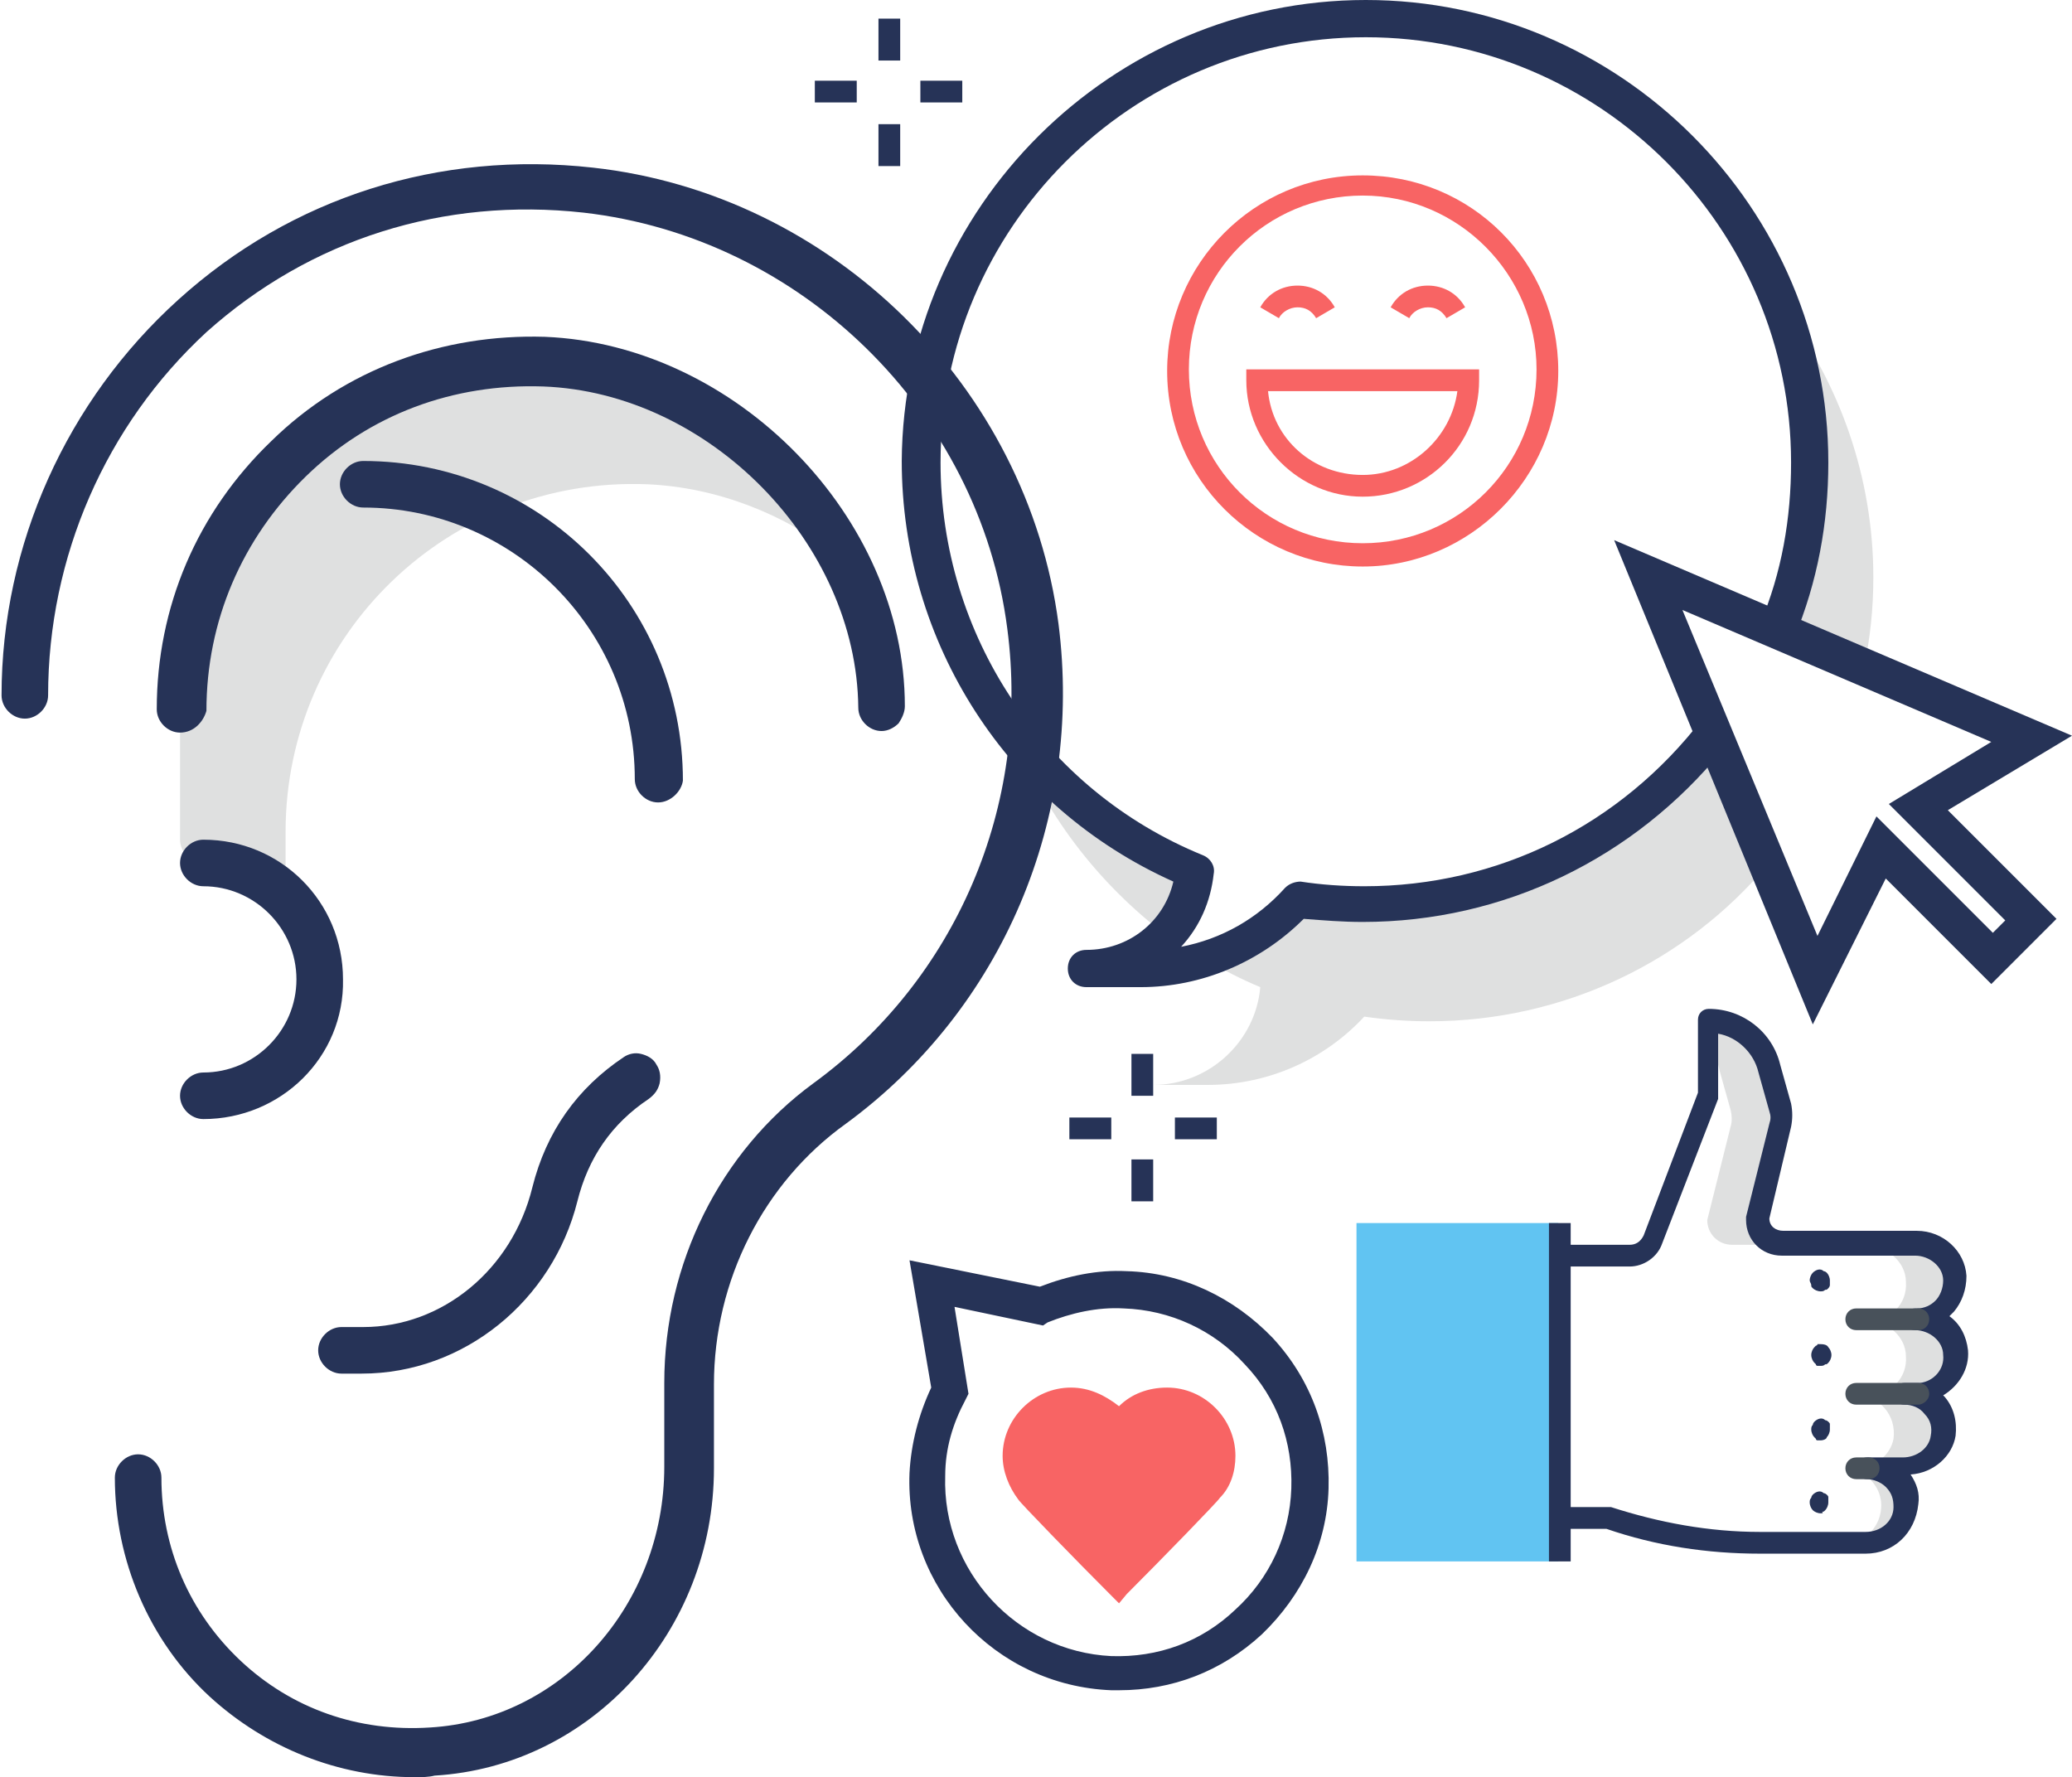 <?xml version="1.0" encoding="utf-8"?>
<!-- Generator: Adobe Illustrator 22.1.0, SVG Export Plug-In . SVG Version: 6.00 Build 0)  -->
<svg version="1.1" id="Layer_1" xmlns="http://www.w3.org/2000/svg" xmlns:xlink="http://www.w3.org/1999/xlink" x="0px" y="0px"
	 viewBox="0 0 133.5 114.5" style="enable-background:new 0 0 133.5 114.5;" xml:space="preserve">
<style type="text/css">
	.st0{fill:#DFE0E0;}
	.st1{fill:#263357;}
	.st2{fill:#48515A;}
	.st3{fill:#61C4F2;}
	.st4{fill:#F86464;}
</style>
<g>
	<g>
		<path class="st0" d="M13.1,55.6c2.1,0,3.9,0.8,5.3,2.2v-1.1v-3.1c0-12.7,10.5-22.9,23.3-22.4c4.5,0.2,8.8,1.9,12.3,4.6
			c-3.8-7-11.2-12.1-19.1-12.4C22.1,22.8,11.6,33,11.6,45.7v3.1v5.3C11.6,54.9,12.3,55.6,13.1,55.6L13.1,55.6L13.1,55.6
			C13.1,55.6,13.1,55.6,13.1,55.6z"/>
	</g>
</g>
<g>
	<g>
		<path class="st0" d="M65.2,47c2,5.3,5.5,9.9,10,13.3c1-1.1,1.7-2.5,1.9-4.1C72.4,54.2,68.3,51,65.2,47z"/>
	</g>
	<g>
		<path class="st0" d="M110.5,47.4c-5.2,6.7-13.4,10.9-22.5,10.9c-1.4,0-2.9-0.1-4.2-0.3c-1.7,1.8-3.8,3.1-6.1,3.8
			c1.1,0.7,2.3,1.3,3.5,1.8c-0.3,3.5-3.3,6.3-6.9,6.3h3.5c4,0,7.6-1.7,10.1-4.4c1.4,0.2,2.8,0.3,4.2,0.3c8.7,0,16.6-3.9,21.8-10.1
			L110.5,47.4z"/>
		<path class="st0" d="M114.5,40.6l5.6,2.4c0.4-1.9,0.6-3.8,0.6-5.8c0-6.5-2.2-12.5-5.8-17.3c1.1,3.1,1.7,6.4,1.7,9.8
			C116.6,33.6,115.8,37.2,114.5,40.6z"/>
	</g>
</g>
<g>
	<path class="st0" d="M111.5,71.5c0.1,0.4,0.1,0.8,0,1.1l-1.5,6c0,0.9,0.7,1.6,1.6,1.6h3.1c-0.9,0-1.6-0.7-1.6-1.6l1.5-6
		c0.1-0.4,0.1-0.8,0-1.1L114,69c-0.5-1.8-2.1-3.1-4-3.1v1.5c0.4,0.5,0.7,1,0.8,1.6L111.5,71.5z"/>
</g>
<g>
	<path class="st0" d="M123.4,85.1h0.1c1.4,0,2.5-1.1,2.4-2.5c-0.1-1.3-1.2-2.3-2.5-2.3h-3.1c1.3,0,2.5,1,2.5,2.3
		c0.1,1.4-1,2.5-2.4,2.5h-0.1c1.3,0,2.5,1,2.5,2.3c0.1,1.3-0.9,2.4-2.2,2.5c-0.1,0-1,0-1,0c1.5,0,2.6,1.3,2.4,2.8
		c-0.2,1.1-1.3,1.9-2.4,2v0.1c1,0.3,1.7,1.3,1.6,2.4c-0.1,1.3-1.2,2.3-2.5,2.3h1.6c1.3,0,2.5-1,2.5-2.3c0.1-1.4-1-2.5-2.4-2.5h2.3
		c1.2,0,2.3-0.8,2.5-2c0.3-1.5-0.9-2.8-2.4-2.8c0.1,0,1,0,1,0c1.3-0.1,2.2-1.2,2.2-2.5C125.9,86,124.7,85.1,123.4,85.1z"/>
</g>
<g>
	<path class="st1" d="M120.2,100.1h-6.8c-3.4,0-6.7-0.5-9.9-1.6h-3.1c-0.4,0-0.7-0.3-0.7-0.7c0-0.4,0.3-0.7,0.7-0.7h3.2
		c0.1,0,0.1,0,0.2,0c3.1,1,6.3,1.6,9.6,1.6h6.8c1,0,1.8-0.7,1.8-1.6c0-0.5-0.1-0.9-0.5-1.3c-0.3-0.3-0.8-0.5-1.2-0.5
		c-0.4,0-0.7-0.3-0.7-0.7c0-0.4,0.3-0.7,0.7-0.7h2.3c0.9,0,1.7-0.6,1.8-1.4c0.1-0.5,0-1-0.4-1.4c-0.3-0.4-0.8-0.6-1.3-0.6h0
		c-0.4,0-0.7-0.3-0.7-0.7c0-0.4,0.3-0.7,0.7-0.7l0.1,0c0.2,0,0.7,0,0.9,0c0.9-0.1,1.6-0.9,1.5-1.8c0-0.9-0.9-1.6-1.8-1.6
		c-0.4,0-0.7-0.3-0.7-0.7c0-0.4,0.3-0.7,0.7-0.7h0.1c0.5,0,0.9-0.2,1.2-0.5c0.3-0.3,0.5-0.8,0.5-1.3c0-0.9-0.9-1.6-1.8-1.6h-8.6
		c-1.3,0-2.3-1-2.3-2.3c0-0.1,0-0.1,0-0.2l1.5-6c0.1-0.3,0.1-0.5,0-0.8l-0.7-2.5c-0.3-1.3-1.4-2.3-2.6-2.5v4c0,0.1,0,0.2,0,0.2
		l-3.6,9.3c-0.3,0.9-1.2,1.5-2.1,1.5h-4.5c-0.4,0-0.7-0.3-0.7-0.7c0-0.4,0.3-0.7,0.7-0.7h4.5c0.4,0,0.7-0.2,0.9-0.6l3.5-9.2v-4.7
		c0-0.4,0.3-0.7,0.7-0.7c2.2,0,4.1,1.5,4.6,3.6l0.7,2.5c0.1,0.5,0.1,1,0,1.5l-1.4,5.9c0,0.5,0.4,0.8,0.9,0.8h8.6
		c1.7,0,3.1,1.3,3.2,2.9c0,0.9-0.3,1.7-0.8,2.3c-0.1,0.1-0.2,0.2-0.3,0.3c0.7,0.5,1.1,1.3,1.2,2.2c0.1,1.2-0.6,2.3-1.6,2.9
		c0,0,0.1,0.1,0.1,0.1c0.6,0.7,0.8,1.6,0.7,2.5c-0.2,1.3-1.4,2.4-2.9,2.5c0.4,0.6,0.6,1.2,0.5,1.9C123.4,98.8,122,100.1,120.2,100.1
		z"/>
</g>
<g>
	<path class="st2" d="M123.6,85.7h-4c-0.4,0-0.7-0.3-0.7-0.7c0-0.4,0.3-0.7,0.7-0.7h4c0.4,0,0.7,0.3,0.7,0.7
		C124.3,85.4,124,85.7,123.6,85.7z"/>
</g>
<g>
	<path class="st2" d="M123.6,90.5h-4c-0.4,0-0.7-0.3-0.7-0.7c0-0.4,0.3-0.7,0.7-0.7h4c0.4,0,0.7,0.3,0.7,0.7
		C124.3,90.2,123.9,90.5,123.6,90.5z"/>
</g>
<g>
	<path class="st2" d="M120.4,95.3h-0.8c-0.4,0-0.7-0.3-0.7-0.7c0-0.4,0.3-0.7,0.7-0.7h0.8c0.4,0,0.7,0.3,0.7,0.7
		C121.1,95,120.8,95.3,120.4,95.3z"/>
</g>
<g>
	<path class="st1" d="M117.3,83.2c-0.2,0-0.4-0.1-0.5-0.2c-0.1-0.1-0.1-0.1-0.1-0.2c0-0.1-0.1-0.2-0.1-0.3c0-0.2,0.1-0.4,0.2-0.5
		c0.2-0.2,0.5-0.3,0.7-0.1c0.1,0,0.2,0.1,0.2,0.1c0.1,0.1,0.2,0.3,0.2,0.5c0,0.1,0,0.2,0,0.3c0,0.1-0.1,0.2-0.1,0.2
		c-0.1,0.1-0.1,0.1-0.2,0.1C117.5,83.2,117.4,83.2,117.3,83.2z"/>
</g>
<g>
	<path class="st1" d="M117.3,88c0,0-0.1,0-0.1,0c0,0-0.1,0-0.1,0c0,0-0.1,0-0.1-0.1c0,0-0.1-0.1-0.1-0.1c-0.1-0.1-0.2-0.3-0.2-0.5
		c0-0.2,0.1-0.4,0.2-0.5c0,0,0.1-0.1,0.1-0.1c0,0,0.1,0,0.1-0.1c0,0,0.1,0,0.1,0c0.2,0,0.5,0,0.6,0.2c0.1,0.1,0.2,0.3,0.2,0.5
		c0,0.2-0.1,0.4-0.2,0.5c-0.1,0.1-0.1,0.1-0.2,0.1C117.5,88,117.4,88,117.3,88z"/>
</g>
<g>
	<path class="st1" d="M117.3,92.8c0,0-0.1,0-0.1,0c0,0-0.1,0-0.1,0c0,0-0.1,0-0.1-0.1c0,0-0.1-0.1-0.1-0.1c-0.1-0.1-0.2-0.3-0.2-0.5
		c0-0.1,0-0.2,0.1-0.3c0-0.1,0.1-0.2,0.1-0.2c0.2-0.2,0.5-0.3,0.7-0.1c0.1,0,0.2,0.1,0.2,0.1c0.1,0.1,0.1,0.1,0.1,0.2
		c0,0.1,0,0.2,0,0.3c0,0.2-0.1,0.4-0.2,0.5C117.7,92.7,117.5,92.8,117.3,92.8z"/>
</g>
<g>
	<rect x="87.4" y="78.8" class="st3" width="13" height="21.8"/>
</g>
<g>
	<path class="st1" d="M117.3,97.5c-0.2,0-0.4-0.1-0.5-0.2c-0.1-0.1-0.2-0.3-0.2-0.5c0-0.1,0-0.2,0.1-0.3c0-0.1,0.1-0.2,0.1-0.2
		c0.2-0.2,0.5-0.3,0.7-0.1c0.1,0,0.2,0.1,0.2,0.1c0.1,0.1,0.1,0.1,0.1,0.2c0,0.1,0,0.2,0,0.3c0,0.2-0.1,0.4-0.2,0.5
		c-0.1,0.1-0.1,0.1-0.2,0.1C117.5,97.5,117.4,97.5,117.3,97.5z"/>
</g>
<path class="st1" d="M88,0.5c-16.1,0-29.3,13.1-29.3,29.3c0,11.7,6.9,22.2,17.6,26.8c-0.5,3-3.1,5.2-6.1,5.2c-0.4,0-0.7,0.3-0.7,0.7
	c0,0.4,0.3,0.7,0.7,0.7h3.5c3.9,0,7.6-1.6,10.4-4.4c1.3,0.2,2.7,0.3,4,0.3c9.2,0,17.4-4.3,22.8-10.9l-0.6-1.4
	c-5.1,6.7-13.1,11-22.2,11c-1.4,0-2.8-0.1-4.1-0.3c-0.2,0-0.4,0-0.6,0.2c-2.3,2.5-5.3,3.9-8.7,4.2c1.7-1.2,2.9-3.2,3.1-5.5
	c0-0.3-0.1-0.6-0.4-0.7c-10.5-4.3-17.2-14.5-17.2-25.8C60.1,14.4,72.6,1.9,88,1.9s27.9,12.5,27.9,27.9c0,3.7-0.7,7.3-2.1,10.5
	l1.3,0.5c1.4-3.4,2.2-7.2,2.2-11.1C117.3,13.6,104.1,0.5,88,0.5"/>
<path class="st1" d="M88,0c16.4,0,29.8,13.4,29.8,29.8c0,3.9-0.7,7.7-2.2,11.3l-0.2,0.5l-2.2-0.9l0.2-0.5c1.4-3.3,2-6.8,2-10.4
	c0-15.1-12.3-27.4-27.4-27.4S60.6,14.7,60.6,29.8c0,11.1,6.6,21.1,16.9,25.3c0.5,0.2,0.8,0.7,0.7,1.2c-0.2,1.8-0.9,3.4-2.1,4.7
	c2.6-0.5,4.9-1.8,6.7-3.8c0.3-0.3,0.7-0.4,1-0.4c1.3,0.2,2.7,0.3,4.1,0.3c8.6,0,16.5-3.9,21.8-10.8l0.5-0.7l1,2.5l-0.2,0.2
	c-5.7,7-14.1,11.1-23.2,11.1c-1.3,0-2.5-0.1-3.8-0.2c-2.8,2.8-6.6,4.4-10.5,4.4h-3.5c-0.7,0-1.2-0.5-1.2-1.2s0.5-1.2,1.2-1.2
	c2.7,0,5-1.8,5.6-4.4c-10.7-4.8-17.5-15.4-17.5-27.1C58.2,13.4,71.6,0,88,0"/>
<path class="st1" d="M88,1C72.1,1,59.2,13.9,59.2,29.8c0,11.5,6.8,21.8,17.3,26.4l0.4,0.2l-0.1,0.4c-0.5,3.2-3.3,5.6-6.6,5.6
	c-0.1,0-0.2,0.1-0.2,0.2s0.1,0.2,0.2,0.2h3.5c3.7,0,7.4-1.5,10-4.2l0.2-0.2l0.3,0c1.3,0.2,2.6,0.3,3.9,0.3c8.6,0,16.7-3.8,22.2-10.5
	l-0.2-0.4c-5.4,6.7-13.4,10.5-22,10.5c-1.4,0-2.8-0.1-4.2-0.3c-0.1,0-0.1,0-0.2,0.1c-2.4,2.6-5.6,4.1-9,4.3l-1.8,0.1l1.5-1
	c1.7-1.2,2.8-3.1,2.9-5.1c0-0.1,0-0.2-0.1-0.2c-10.7-4.4-17.5-14.7-17.5-26.2C59.6,14.1,72.3,1.4,88,1.4s28.4,12.7,28.4,28.4
	c0,3.5-0.6,7-1.9,10.3l0.3,0.1c1.3-3.3,2-6.8,2-10.4C116.8,13.9,103.9,1,88,1z"/>
<g>
	<path class="st1" d="M104,34.8l29.5,12.6l-8,4.8l7,7l-4.2,4.2l-6.8-6.8l-4.7,9.4L104,34.8z M117.1,60.3l3.8-7.7l7.5,7.5l0.8-0.8
		l-7.5-7.5l6.6-4l-19.9-8.5L117.1,60.3z"/>
	<path class="st1" d="M116.9,64.8l-12-29.1l27.5,11.8l-7.7,4.6l7.1,7.1l-3.5,3.5l-7-7L116.9,64.8z M107.5,38.3l9.6,23.2l4-8.1
		l7.4,7.4l1.5-1.5l-7.4-7.4l6.9-4.1L107.5,38.3z"/>
</g>
<g>
	<g>
		<path class="st4" d="M87.8,36.5c-6.9,0-12.6-5.6-12.6-12.6c0-6.9,5.6-12.6,12.6-12.6s12.6,5.6,12.6,12.6
			C100.4,30.8,94.7,36.5,87.8,36.5z M87.8,12.6c-6.2,0-11.2,5-11.2,11.2c0,6.2,5,11.2,11.2,11.2c6.2,0,11.2-5,11.2-11.2
			C99,17.7,94,12.6,87.8,12.6z"/>
	</g>
	<g>
		<path class="st4" d="M84.8,20.5c-0.3-0.5-0.7-0.7-1.2-0.7c-0.5,0-1,0.3-1.2,0.7l-1.2-0.7c0.5-0.9,1.4-1.4,2.4-1.4
			c1,0,1.9,0.5,2.4,1.4L84.8,20.5z"/>
	</g>
	<g>
		<path class="st4" d="M93.2,20.5c-0.3-0.5-0.7-0.7-1.2-0.7c-0.5,0-1,0.3-1.2,0.7l-1.2-0.7c0.5-0.9,1.4-1.4,2.4-1.4s1.9,0.5,2.4,1.4
			L93.2,20.5z"/>
	</g>
	<g>
		<path class="st4" d="M87.8,32c-4.1,0-7.5-3.4-7.5-7.5v-0.7h15v0.7C95.3,28.7,91.9,32,87.8,32z M81.7,25.2c0.3,3.1,2.9,5.4,6.1,5.4
			c3.1,0,5.7-2.4,6.1-5.4H81.7z"/>
	</g>
</g>
<g>
	<g>
		<g>
			<g>
				<path class="st1" d="M72.1,108.4c-0.2,0-0.3,0-0.5,0c-7.2-0.3-12.8-6.3-12.5-13.5c0.1-1.9,0.6-3.8,1.4-5.5l-1.3-7.7l7.8,1.6
					c1.8-0.7,3.6-1.1,5.6-1c3.5,0.1,6.7,1.6,9.1,4.2c2.4,2.6,3.6,5.9,3.5,9.4c-0.1,3.5-1.6,6.7-4.2,9.1
					C78.5,107.2,75.3,108.4,72.1,108.4z M60.9,83.5l1,6.2l-0.1,0.2c-0.8,1.6-1.3,3.3-1.4,5.1c-0.2,6.4,4.8,11.9,11.2,12.1
					c3.1,0.1,6.1-1,8.4-3.1c2.3-2.1,3.6-5,3.7-8.1c0.1-3.1-1-6.1-3.1-8.4c-2.1-2.3-5-3.6-8.1-3.7c-1.8-0.1-3.5,0.3-5.2,1l-0.2,0.1
					L60.9,83.5z"/>
				<path class="st1" d="M72.1,108.9c-0.2,0-0.4,0-0.5,0c-7.5-0.3-13.3-6.6-13-14c0.1-1.9,0.6-3.8,1.4-5.5l-1.4-8.2l8.4,1.7
					c1.8-0.7,3.7-1.1,5.6-1c3.6,0.1,6.9,1.7,9.4,4.3c2.5,2.7,3.7,6.1,3.6,9.7c-0.1,3.6-1.7,6.9-4.3,9.4
					C78.7,107.7,75.5,108.9,72.1,108.9z M59.8,82.4l1.2,7.1l-0.1,0.1c-0.8,1.6-1.3,3.4-1.4,5.2c-0.3,6.9,5.1,12.7,12,13
					c3.4,0.1,6.5-1.1,9-3.3c2.5-2.3,3.9-5.4,4-8.7c0.1-3.3-1-6.5-3.3-9c-2.3-2.5-5.4-3.9-8.7-4c-1.8-0.1-3.6,0.3-5.4,1L67,83.9
					L59.8,82.4z M72.1,107.6c-0.2,0-0.3,0-0.5,0c-6.7-0.3-11.9-5.9-11.7-12.6c0.1-1.9,0.6-3.7,1.4-5.3l0-0.1l-1.1-6.7l6.8,1.4l0.1,0
					c1.7-0.8,3.5-1.1,5.4-1c3.2,0.1,6.2,1.5,8.5,3.9c2.2,2.4,3.4,5.5,3.2,8.7c-0.1,3.2-1.5,6.2-3.9,8.5
					C78,106.4,75.1,107.6,72.1,107.6z M61.5,84.2l0.9,5.6l-0.2,0.4c-0.8,1.5-1.3,3.1-1.3,4.9c-0.2,6.1,4.6,11.3,10.7,11.6
					c3,0.1,5.8-0.9,8-3c2.2-2,3.5-4.8,3.6-7.8c0.1-3-0.9-5.8-3-8c-2-2.2-4.8-3.5-7.8-3.6c-1.7-0.1-3.4,0.3-4.9,0.9l-0.3,0.2
					L61.5,84.2z"/>
			</g>
		</g>
	</g>
</g>
<g>
	<path class="st4" d="M78.1,96.2c0.5-0.6,0.8-1.4,0.8-2.3c0-2.1-1.7-3.7-3.7-3.7c-1.3,0-2.4,0.6-3.1,1.6c-0.7-1-1.8-1.6-3.1-1.6
		c-2.1,0-3.7,1.7-3.7,3.7c0,0.9,0.3,1.7,0.8,2.3l0,0c0.1,0.2,5.9,6.1,5.9,6.1S77.9,96.4,78.1,96.2L78.1,96.2z"/>
	<path class="st4" d="M72.1,103.3l-0.5-0.5c-2.2-2.2-5.9-6-6-6.2c-0.6-0.8-1-1.8-1-2.8c0-2.4,2-4.4,4.4-4.4c1.2,0,2.2,0.5,3.1,1.2
		c0.8-0.8,1.9-1.2,3.1-1.2c2.4,0,4.4,2,4.4,4.4c0,1-0.3,2-1,2.7l0,0c-0.1,0.2-3.8,4-6,6.2L72.1,103.3z M69.1,90.8c-1.7,0-3,1.4-3,3
		c0,0.7,0.2,1.4,0.7,1.9c0.2,0.2,3.2,3.3,5.4,5.6c2.2-2.3,5.2-5.3,5.4-5.6c0.4-0.5,0.7-1.2,0.7-1.9c0-1.7-1.4-3-3-3
		c-1,0-1.9,0.5-2.5,1.3L72.1,93l-0.6-0.8C71,91.3,70.1,90.8,69.1,90.8z"/>
</g>
<g>
	<g>
		<g>
			<rect x="56.6" y="1.2" class="st1" width="1.4" height="2.7"/>
		</g>
		<g>
			<rect x="56.6" y="8" class="st1" width="1.4" height="2.7"/>
		</g>
	</g>
	<g>
		<g>
			<rect x="59.3" y="5.2" class="st1" width="2.7" height="1.4"/>
		</g>
		<g>
			<rect x="52.5" y="5.2" class="st1" width="2.7" height="1.4"/>
		</g>
	</g>
</g>
<g>
	<g>
		<g>
			<rect x="72.9" y="67.9" class="st1" width="1.4" height="2.7"/>
		</g>
		<g>
			<rect x="72.9" y="74.7" class="st1" width="1.4" height="2.7"/>
		</g>
	</g>
	<g>
		<g>
			<rect x="75.7" y="72" class="st1" width="2.7" height="1.4"/>
		</g>
		<g>
			<rect x="68.9" y="72" class="st1" width="2.7" height="1.4"/>
		</g>
	</g>
</g>
<g>
	<g>
		<g>
			<g>
				<path class="st1" d="M26.7,113.6c-4.7,0-9.1-1.7-12.6-5c-3.7-3.5-5.8-8.4-5.8-13.4c0-0.4,0.3-0.7,0.7-0.7c0.4,0,0.7,0.3,0.7,0.7
					c0,4.8,1.9,9.2,5.4,12.5c3.5,3.3,8,4.9,12.8,4.6c8.9-0.6,15.9-8.3,15.9-17.6v-5.4c0-7.4,3.5-14.4,9.3-18.6
					c9.4-6.9,14.4-18.4,12.9-30.1C64.1,26.1,52.3,14.5,37.9,13c-9.2-1-18.1,1.8-25,7.9C6.1,27,2.2,35.7,2.2,44.8
					c0,0.4-0.3,0.7-0.7,0.7c-0.4,0-0.7-0.3-0.7-0.7c0-9.5,4.1-18.5,11.1-24.9c7.2-6.4,16.4-9.4,26.1-8.3c15,1.7,27.3,13.7,29.3,28.7
					c1.6,12.2-3.6,24.2-13.4,31.4c-5.5,4-8.7,10.5-8.7,17.5v5.4c0,10-7.6,18.4-17.2,19C27.6,113.6,27.1,113.6,26.7,113.6z"/>
				<path class="st1" d="M26.7,114.5c-4.9,0-9.6-1.9-13.2-5.2c-3.9-3.6-6.1-8.8-6.1-14.1c0-0.8,0.7-1.5,1.5-1.5s1.5,0.7,1.5,1.5
					c0,4.5,1.8,8.7,5.1,11.8s7.6,4.6,12.2,4.3c8.5-0.5,15.1-7.9,15.1-16.8v-5.4c0-7.7,3.6-14.9,9.6-19.3c9.2-6.7,14-17.9,12.5-29.3
					c-1.8-14-13.3-25.2-27.3-26.8c-9-1-17.6,1.7-24.3,7.7C6.8,27.4,3.1,35.9,3.1,44.8c0,0.8-0.7,1.5-1.5,1.5c-0.8,0-1.5-0.7-1.5-1.5
					c0-9.7,4.2-19,11.4-25.5c7.3-6.6,16.8-9.6,26.7-8.5c15.4,1.7,28,14.1,30,29.4c1.6,12.5-3.6,24.8-13.7,32.2
					C49.2,76.2,46,82.5,46,89.2v5.4c0,10.5-7.9,19.2-18,19.8C27.6,114.5,27.2,114.5,26.7,114.5z"/>
			</g>
		</g>
		<g>
			<g>
				<path class="st1" d="M11.6,46.4c-0.4,0-0.7-0.3-0.7-0.7c0-6.3,2.5-12.3,7.1-16.6c4.6-4.4,10.6-6.7,16.9-6.4
					c11.9,0.5,22.3,11.2,22.4,22.9c0,0.4-0.3,0.7-0.7,0.7c0,0,0,0,0,0c-0.4,0-0.7-0.3-0.7-0.7c-0.1-11-9.9-21.1-21.1-21.6
					c-6-0.2-11.6,1.9-15.9,6c-4.3,4.1-6.7,9.7-6.7,15.7C12.3,46.1,12,46.4,11.6,46.4z"/>
				<path class="st1" d="M11.6,47.2c-0.8,0-1.5-0.7-1.5-1.5c0-6.6,2.6-12.7,7.4-17.3c4.7-4.6,11-6.9,17.6-6.7
					c12.3,0.5,23.2,11.6,23.2,23.8c0,0.4-0.2,0.8-0.4,1.1c-0.3,0.3-0.7,0.5-1.1,0.5c-0.8,0-1.5-0.7-1.5-1.5
					c-0.1-10.6-9.6-20.3-20.3-20.7c-5.8-0.2-11.2,1.8-15.3,5.8c-4.1,4-6.4,9.3-6.4,15.1C13.1,46.5,12.5,47.2,11.6,47.2z"/>
			</g>
		</g>
		<g>
			<g>
				<path class="st1" d="M23.3,87.6H22c-0.4,0-0.7-0.3-0.7-0.7c0-0.4,0.3-0.7,0.7-0.7h1.4c5.5,0,10.3-4,11.8-9.7
					c0.8-3.4,2.7-6,5.5-7.9c0.3-0.2,0.7-0.1,0.9,0.2c0.2,0.3,0.1,0.7-0.2,0.9c-2.5,1.7-4.2,4.1-5,7.1C34.9,83.2,29.5,87.6,23.3,87.6
					z"/>
				<path class="st1" d="M23.3,88.5H22c-0.8,0-1.5-0.7-1.5-1.5s0.7-1.5,1.5-1.5h1.4c5.1,0,9.6-3.7,10.9-9c0.9-3.6,2.9-6.4,5.9-8.4
					c0.3-0.2,0.7-0.3,1.1-0.2c0.4,0.1,0.8,0.3,1,0.7c0.2,0.3,0.3,0.7,0.2,1.2c-0.1,0.4-0.3,0.7-0.7,1c-2.4,1.6-3.9,3.8-4.6,6.6
					C35.6,83.8,29.9,88.5,23.3,88.5z M41.1,69.4C41.1,69.4,41.1,69.4,41.1,69.4C41.1,69.4,41.1,69.4,41.1,69.4z"/>
			</g>
		</g>
	</g>
	<g>
		<g>
			<path class="st1" d="M13.1,71.3c-0.4,0-0.7-0.3-0.7-0.7c0-0.4,0.3-0.7,0.7-0.7c3.8,0,6.8-3.1,6.8-6.8c0-3.8-3.1-6.8-6.8-6.8
				c-0.4,0-0.7-0.3-0.7-0.7c0-0.4,0.3-0.7,0.7-0.7c4.5,0,8.2,3.7,8.2,8.2S17.6,71.3,13.1,71.3z"/>
			<path class="st1" d="M13.1,72.1c-0.8,0-1.5-0.7-1.5-1.5s0.7-1.5,1.5-1.5c3.3,0,6-2.7,6-6c0-3.3-2.7-6-6-6c-0.8,0-1.5-0.7-1.5-1.5
				s0.7-1.5,1.5-1.5c5,0,9,4,9,9C22.2,68.1,18.1,72.1,13.1,72.1z"/>
		</g>
	</g>
	<g>
		<g>
			<path class="st1" d="M42.4,50.9c-0.4,0-0.7-0.3-0.7-0.7c0-10.1-8.2-18.4-18.4-18.4c-0.4,0-0.7-0.3-0.7-0.7c0-0.4,0.3-0.7,0.7-0.7
				c10.9,0,19.7,8.9,19.7,19.7C43.1,50.6,42.8,50.9,42.4,50.9z"/>
			<path class="st1" d="M42.4,51.7c-0.8,0-1.5-0.7-1.5-1.5c0-9.7-7.9-17.5-17.5-17.5c-0.8,0-1.5-0.7-1.5-1.5s0.7-1.5,1.5-1.5
				c11.4,0,20.6,9.2,20.6,20.6C43.9,51,43.2,51.7,42.4,51.7z"/>
		</g>
	</g>
</g>
<g>
	<rect x="99.8" y="78.8" class="st1" width="1.4" height="21.8"/>
</g>
</svg>
